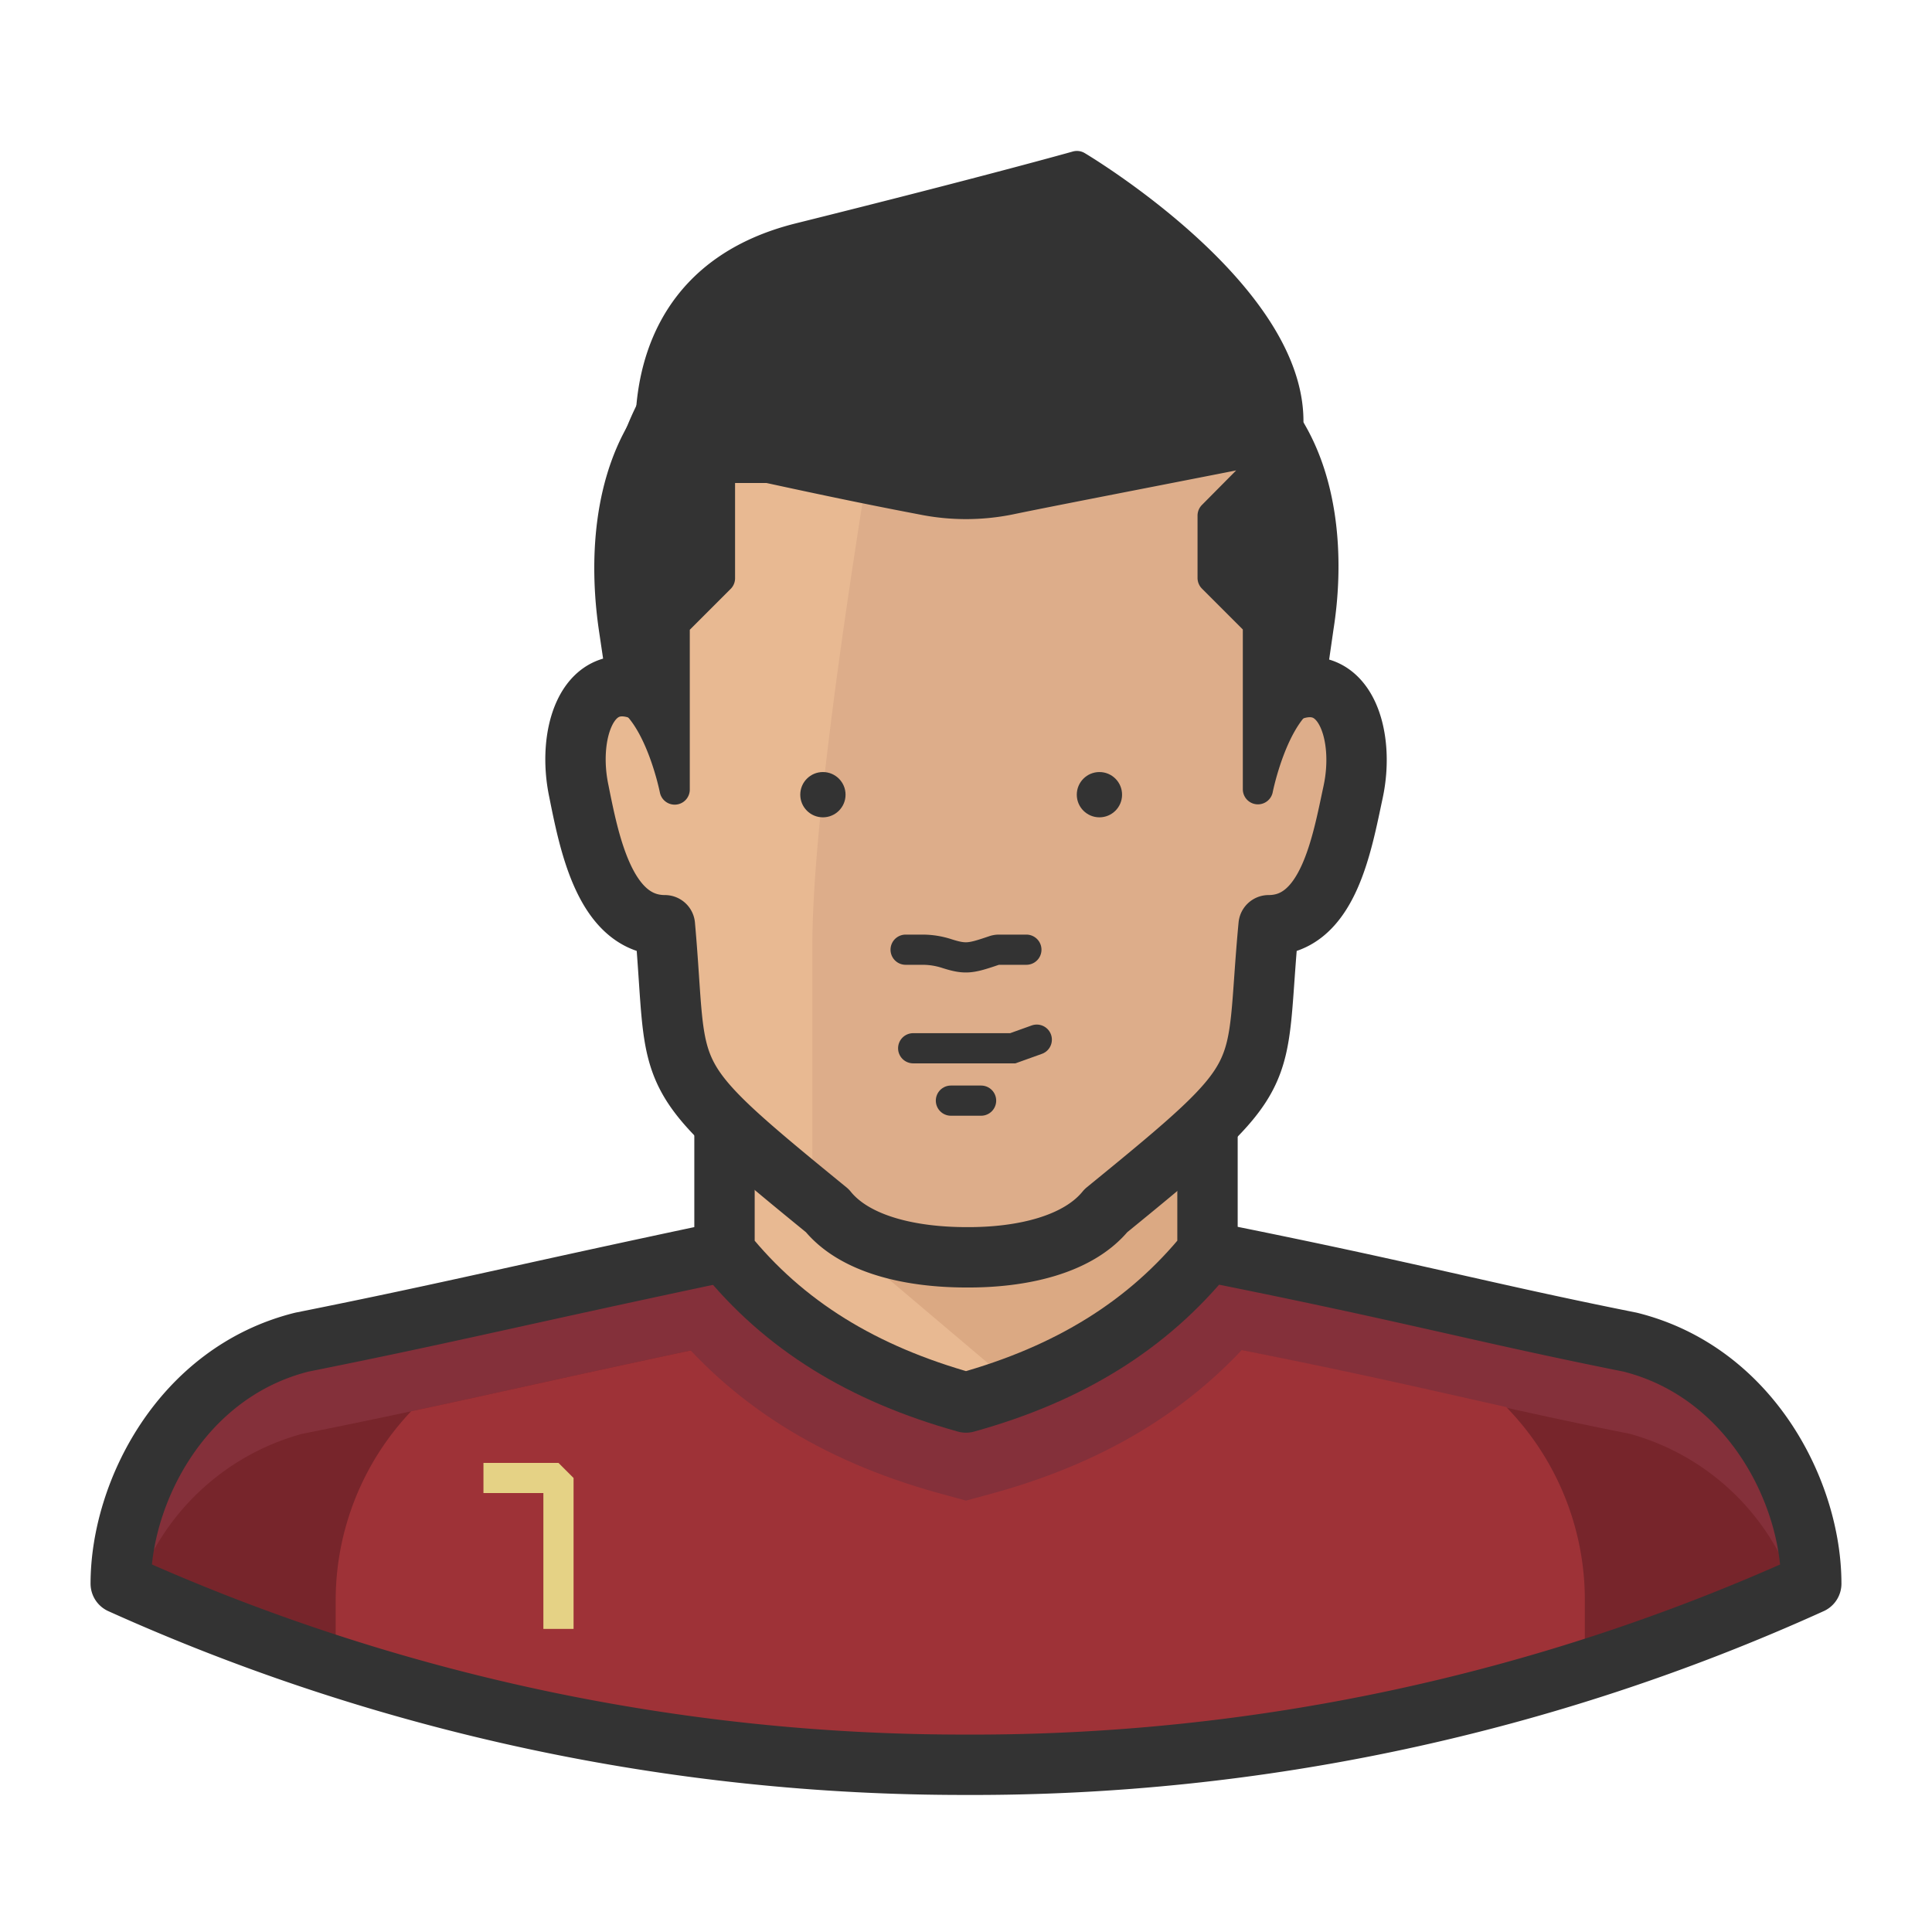 <svg id="Layer_1" data-name="Layer 1" xmlns="http://www.w3.org/2000/svg" viewBox="0 0 128 128">
  <title>cristiano-ronaldo</title>
  <g>
    <path d="M108,88.9c-10-2-14.36-3.28-28-6H48c-13.64,2.88-18,4-28,6-8,2-12,10-12,16a135.88,135.88,0,0,0,56,12,134.43,134.43,0,0,0,56-12C120,98.92,116,90.92,108,88.9Z" fill="#84303a"/>
    <path d="M108,95c-10-2-14.36-3.28-28-6H48c-13.64,2.88-18,4-28,6a16.09,16.09,0,0,0-11,10.4,135.7,135.7,0,0,0,55,11.57,134.21,134.21,0,0,0,54.94-11.56A16.05,16.05,0,0,0,108,95Z" fill="#77252b"/>
    <path d="M64,116.92a132.65,132.65,0,0,0,41-6.3V106a18.29,18.29,0,0,0-5.21-12.78C94.33,92,89.34,90.82,80,89H48c-9.91,2.09-14.93,3.26-20.76,4.5a18.2,18.2,0,0,0-5,12.52v4.37A134.59,134.59,0,0,0,64,116.92Z" fill="#9e3237"/>
    <path d="M65.94,98.89C73.65,96.74,79.57,93,84,87.45l2.33-2.89c-2.26-.49-4.83-1-7.94-1.64H49.58l-7.89,1.7L44,87.44C48.42,93,54.34,96.73,62.07,98.89l1.93.53Z" fill="#84303a"/>
    <path d="M48,70.92v12c3.94,4.91,9.18,8.1,16,10,6.81-1.89,12.06-5.11,16-10v-12Z" fill="#e8b992"/>
    <path d="M48,75.54,67.27,91.85A28.7,28.7,0,0,0,80,82.92v-12H48Z" fill="#dba983"/>
    <path d="M48,70.92v12c3.94,4.91,9.18,8.1,16,10,6.81-1.89,12.06-5.11,16-10v-12Z" fill="none" stroke="#333" stroke-linecap="square" stroke-linejoin="round" stroke-width="4"/>
    <path d="M48,82.92c-13.64,2.88-18,4-28,6-8,2-12,10-12,16a135.88,135.88,0,0,0,56,12,134.43,134.43,0,0,0,56-12c0-6-4-14-12-16-10-2-14.36-3.28-28-6" fill="none" stroke="#333" stroke-linecap="square" stroke-linejoin="round" stroke-width="4"/>
    <polyline points="33.03 97.92 37 97.92 37 106.92" fill="none" stroke="#e5d285" stroke-linecap="square" stroke-linejoin="bevel" stroke-width="2"/>
    <path d="M84.05,61.3c-1,10.62.71,9.54-10.78,18.91-1.84,2.26-5.54,3.11-9.23,3.09h0c-3.69,0-7.4-.83-9.23-3.09C43.33,70.84,45,71.92,44.05,61.3c-3.95,0-5-5.4-5.7-8.89-.78-3.69.5-7.81,3.85-6.79a.52.52,0,0,0,.67-.57L42,39c-1-13.31,8-22,22-22s23,8.69,22,22l-.87,6.1a.52.52,0,0,0,.67.57c3.35-1,4.64,3.1,3.85,6.79C88.91,55.9,88,61.3,84.05,61.3Z" fill="#e8b992"/>
    <g>
      <path d="M85.8,45.62a.52.52,0,0,1-.67-.57L86,39c1-13.31-8-22-22-22a29.69,29.69,0,0,0-4.18.3c-2.88,16.42-6,36.14-6,45.4V79.42l1,.79c1.83,2.26,5.53,3.11,9.22,3.09s7.39-.83,9.22-3.09c11.49-9.37,9.82-8.29,10.78-18.91,3.94,0,4.86-5.4,5.6-8.89C90.44,48.72,89.15,44.6,85.8,45.62Z" fill="#ddad8a"/>
      <path d="M64.06,83.3h0Z" fill="#ddad8a"/>
    </g>
    <path d="M84.05,61.3c-1,10.62.71,9.54-10.78,18.91-1.84,2.26-5.54,3.11-9.23,3.09h0c-3.69,0-7.4-.83-9.23-3.09C43.33,70.84,45,71.92,44.05,61.3c-3.95,0-5-5.4-5.7-8.89-.78-3.69.5-7.81,3.85-6.79a.52.52,0,0,0,.67-.57L42,39c-1-13.31,8-22,22-22s23,8.69,22,22l-.87,6.1a.52.52,0,0,0,.67.57c3.35-1,4.64,3.1,3.85,6.79C88.91,55.9,88,61.3,84.05,61.3Z" fill="none" stroke="#333" stroke-linejoin="round" stroke-width="4"/>
    <circle cx="72.84" cy="52.65" r="1.5" fill="#333"/>
    <circle cx="54.52" cy="52.65" r="1.5" fill="#333"/>
    <path d="M68,62.92H66.17a1,1,0,0,0-.33.06c-1.53.52-1.87.59-3.1.2a5.23,5.23,0,0,0-1.62-.26H60" fill="none" stroke="#333" stroke-linecap="round" stroke-miterlimit="10" stroke-width="2"/>
    <line x1="63" y1="72.92" x2="65" y2="72.92" fill="none" stroke="#333" stroke-linecap="round" stroke-linejoin="round" stroke-width="2"/>
    <polyline points="68.69 68.88 67.1 69.45 60.5 69.45" fill="none" stroke="#333" stroke-linecap="round" stroke-miterlimit="10" stroke-width="2"/>
    <path d="M85.35,28.25c.39-8.72-14-17.25-14-17.25S65.65,12.61,53,15.76c-8.08,2-9.71,8-9.89,11.9-2.87,4.06-3.07,9.61-2.45,13.9L41.32,46c2.38,1.25,3.38,6.31,3.38,6.31v-11l3-3V31h3.19c3.13.68,6.56,1.41,10.2,2.1a14.62,14.62,0,0,0,5.82,0c2.71-.57,13.38-2.62,18-3.55l-4.57,4.61v4.13l3,3v11s1-5.06,3.38-6.31l.64-4.44C88,37.48,87.84,32.24,85.35,28.25Z" fill="#333" stroke="#333" stroke-linejoin="round" stroke-width="2"/>
  </g>
</svg>
